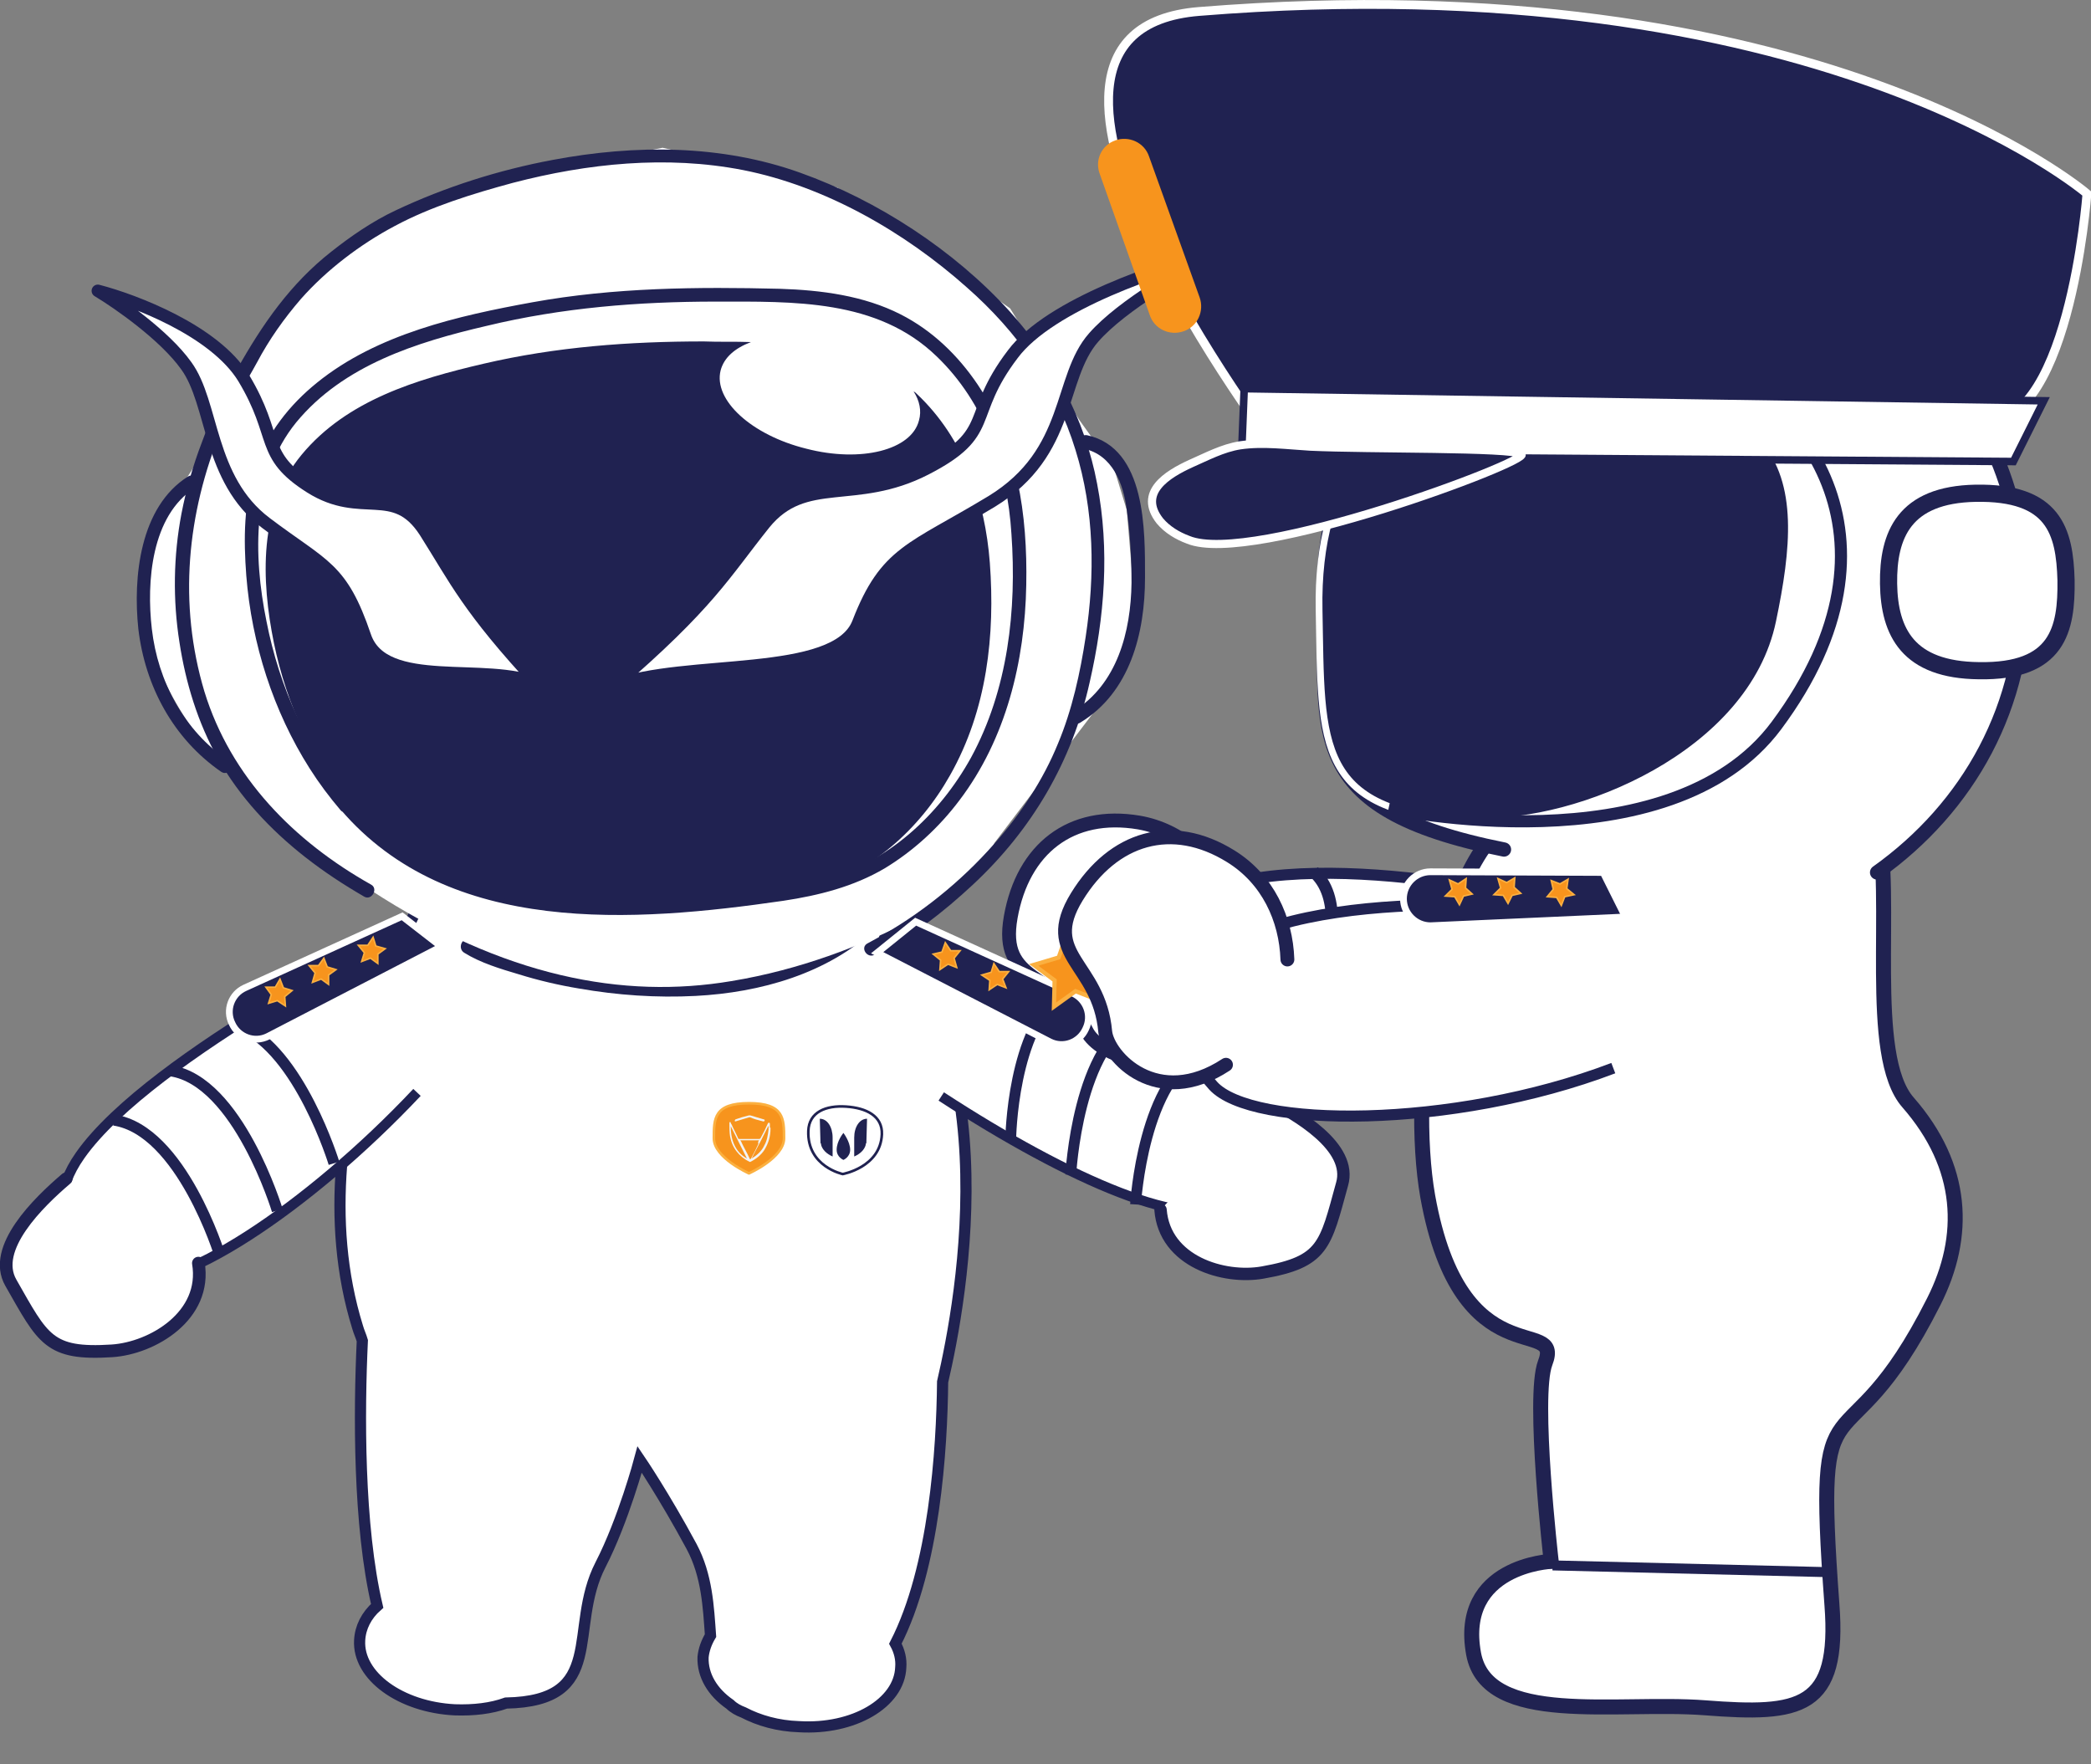 <svg width="64" height="54" viewBox="0 0 64 54" fill="none" xmlns="http://www.w3.org/2000/svg">
<rect x="0" y="0" width="64" height="54" fill="#808080" stroke="none"/>
<g clip-path="url(#clip0)">
<path d="M27.57 51.031C27.591 50.783 27.529 50.535 27.405 50.308C28.603 47.974 28.83 44.36 28.851 42.295C29.429 39.817 31.04 31.267 26.083 27.57C20.259 23.213 13.32 26.785 13.32 26.785C13.32 26.785 8.901 34.034 10.946 40.622C10.987 40.767 11.049 40.891 11.09 41.035C10.987 43.204 10.966 46.694 11.544 49.151C11.214 49.44 11.028 49.812 11.008 50.205C10.946 51.299 12.267 52.249 13.919 52.332C14.498 52.352 15.035 52.29 15.489 52.125C18.607 52.063 17.368 49.853 18.38 47.892C19.082 46.529 19.578 44.67 19.578 44.67C19.578 44.67 20.322 45.764 21.168 47.334C21.643 48.222 21.684 49.193 21.747 50.06C21.623 50.267 21.54 50.494 21.519 50.721C21.499 51.278 21.808 51.795 22.345 52.166C22.449 52.27 22.593 52.352 22.758 52.414C23.233 52.662 23.812 52.827 24.452 52.848C26.125 52.951 27.529 52.125 27.57 51.031Z" fill="white" stroke="#202251" stroke-width="0.342" stroke-miterlimit="10"/>
<path d="M26.909 28.665C26.909 28.665 35.315 30.565 38.103 32.96C40.065 34.654 38.433 36.306 37.71 36.822C36.451 37.731 32.775 36.141 28.809 33.559" fill="white"/>
<path d="M26.909 28.665C26.909 28.665 35.315 30.565 38.103 32.96C40.065 34.654 38.433 36.306 37.71 36.822C36.451 37.731 32.775 36.141 28.809 33.559" stroke="#202251" stroke-width="0.303" stroke-miterlimit="10"/>
<path d="M30.936 34.86C30.936 34.86 30.978 31.473 32.527 30.358" stroke="#202251" stroke-width="0.331" stroke-miterlimit="10"/>
<path d="M32.774 35.955C32.774 35.955 32.981 31.907 34.86 31.143" stroke="#202251" stroke-width="0.331" stroke-miterlimit="10"/>
<path d="M34.757 36.864C34.757 36.864 34.984 32.94 36.864 32.175" stroke="#202251" stroke-width="0.331" stroke-miterlimit="10"/>
<path d="M35.521 37.029C35.645 38.619 37.462 39.156 38.64 38.949C40.519 38.619 40.56 38.123 41.077 36.244C41.407 35.108 39.714 34.117 38.722 33.621" fill="white"/>
<path d="M35.521 37.029C35.645 38.619 37.462 39.156 38.64 38.949C40.519 38.619 40.56 38.123 41.077 36.244C41.407 35.108 39.714 34.117 38.722 33.621" stroke="#202251" stroke-width="0.379" stroke-miterlimit="10" stroke-linecap="round" stroke-linejoin="round"/>
<path d="M12.536 28.355C12.536 28.355 4.626 32.279 2.458 35.356C0.929 37.524 2.953 38.764 3.8 39.115C5.287 39.714 9.438 36.967 12.763 33.435" fill="white"/>
<path d="M12.536 28.355C12.536 28.355 4.626 32.279 2.458 35.356C0.929 37.524 2.953 38.764 3.8 39.115C5.287 39.714 9.438 36.967 12.763 33.435" stroke="#202251" stroke-width="0.311" stroke-miterlimit="10"/>
<path d="M10.223 35.604C10.223 35.604 9.17 32.155 7.352 31.411" stroke="#202251" stroke-width="0.339" stroke-miterlimit="10"/>
<path d="M8.488 37.049C8.488 37.049 7.29 33.084 5.225 32.774" stroke="#202251" stroke-width="0.339" stroke-miterlimit="10"/>
<path d="M6.733 38.433C6.733 38.433 5.555 34.592 3.49 34.282" stroke="#202251" stroke-width="0.339" stroke-miterlimit="10"/>
<path d="M6.072 38.66C6.34 40.271 4.667 41.263 3.428 41.345C1.487 41.469 1.322 40.994 0.331 39.259C-0.268 38.206 1.177 36.802 2.024 36.079" fill="white"/>
<path d="M6.072 38.66C6.34 40.271 4.667 41.263 3.428 41.345C1.487 41.469 1.322 40.994 0.331 39.259C-0.268 38.206 1.177 36.802 2.024 36.079" stroke="#202251" stroke-width="0.388" stroke-miterlimit="10" stroke-linecap="round" stroke-linejoin="round"/>
<path d="M24.741 34.613C24.762 34.034 25.278 33.828 25.897 33.869C26.517 33.91 27.013 34.158 26.992 34.716C26.951 35.728 25.794 35.934 25.794 35.934C25.794 35.934 24.7 35.707 24.741 34.613Z" fill="white" stroke="#202251" stroke-width="0.08" stroke-miterlimit="10"/>
<path d="M26.496 35.046C26.455 35.191 26.331 35.315 26.145 35.397V34.819C26.145 34.489 26.311 34.241 26.538 34.241L26.517 34.984C26.496 35.005 26.496 35.026 26.496 35.046Z" fill="#202251"/>
<path d="M25.133 35.046C25.175 35.191 25.299 35.315 25.484 35.397V34.819C25.484 34.489 25.319 34.241 25.092 34.241L25.113 34.984C25.133 35.005 25.133 35.026 25.133 35.046Z" fill="#202251"/>
<path d="M25.815 34.675C25.815 34.675 26.021 34.943 26.021 35.191C26.021 35.418 25.815 35.501 25.815 35.501C25.815 35.501 25.608 35.418 25.608 35.191C25.608 34.922 25.815 34.675 25.815 34.675Z" fill="#202251"/>
<path d="M14.208 29.16C14.704 29.47 15.323 29.656 15.881 29.821C16.48 30.007 17.099 30.152 17.719 30.255C18.896 30.461 20.094 30.544 21.292 30.482C23.274 30.379 25.34 29.8 26.806 28.417C26.889 28.334 26.785 28.19 26.682 28.252C25.03 29.387 23.13 29.883 21.147 29.966C19.991 30.007 18.834 29.924 17.698 29.718C17.162 29.615 16.625 29.491 16.088 29.326C15.509 29.16 14.952 28.892 14.373 28.747C14.126 28.685 14.002 29.036 14.208 29.16Z" fill="#202251"/>
<path d="M29.8 27.033C29.8 27.033 26.661 29.326 22.386 30.028C19.082 30.585 15.427 29.904 11.338 27.24C3.283 21.994 4.461 17.657 4.461 17.657C4.461 17.657 4.708 16.108 5.762 14.559C6.815 13.011 6.567 11.235 9.624 8.55C12.68 5.865 14.415 5.659 14.415 5.659L20.28 4.523L25.629 5.741L30.916 9.438L33.043 12.866L34.096 14.332L34.488 15.613L34.778 19.103L33.91 21.23L30.441 25.794L29.8 27.033Z" fill="white"/>
<path d="M5.762 14.58C4.275 15.509 4.068 17.678 4.234 19.247C4.44 21.003 5.307 22.614 6.774 23.625C7.001 23.77 7.207 23.419 6.98 23.274C5.638 22.366 4.832 20.858 4.647 19.247C4.481 17.822 4.626 15.778 5.968 14.931C6.196 14.807 5.989 14.456 5.762 14.58Z" fill="#202251"/>
<path d="M11.358 27.075C9.004 25.753 7.063 23.791 6.257 21.168C5.452 18.483 5.721 15.716 6.774 13.155C7.063 12.432 7.497 11.772 7.868 11.09C8.24 10.388 8.694 9.748 9.211 9.149C9.995 8.261 11.028 7.476 12.081 6.918C13.197 6.319 14.477 5.927 15.695 5.597C17.988 4.998 20.404 4.75 22.738 5.204C25.257 5.7 27.694 7.104 29.594 8.798C31.122 10.14 32.32 11.813 32.919 13.775C33.497 15.633 33.518 17.595 33.229 19.495C33.063 20.59 32.816 21.726 32.382 22.758C31.928 23.873 31.246 24.906 30.441 25.815C29.408 26.992 28.148 28.004 26.785 28.747C26.703 28.789 26.641 28.83 26.558 28.871C26.31 28.995 26.538 29.346 26.765 29.222C27.88 28.706 28.892 27.901 29.78 27.075C31.597 25.381 32.816 23.295 33.353 20.879C33.807 18.896 33.972 16.831 33.58 14.807C33.208 12.825 32.237 11.008 30.895 9.521C29.202 7.662 26.868 6.134 24.493 5.287C22.077 4.42 19.433 4.42 16.914 4.895C15.262 5.204 13.63 5.721 12.102 6.443C11.4 6.774 10.739 7.228 10.14 7.703C8.901 8.674 8.034 9.913 7.249 11.317C6.836 12.04 6.464 12.742 6.175 13.548C5.906 14.25 5.7 14.973 5.555 15.716C5.307 17.017 5.287 18.36 5.493 19.661C5.679 20.879 6.051 22.118 6.67 23.213C7.331 24.39 8.281 25.402 9.335 26.228C9.913 26.682 10.512 27.075 11.152 27.446C11.379 27.57 11.586 27.198 11.358 27.075Z" fill="#202251"/>
<path d="M10.718 24.493C9.397 22.924 8.55 21.024 8.157 19.02C7.744 16.996 7.703 14.601 9.066 12.928C10.512 11.173 12.763 10.47 14.89 9.975C17.203 9.417 19.537 9.231 21.912 9.231C24.287 9.231 26.847 9.149 28.665 10.904C30.152 12.329 30.833 14.332 30.957 16.336C31.122 18.669 30.854 21.106 29.718 23.192C28.747 24.947 27.157 26.414 25.195 26.93C23.915 27.26 22.552 27.364 21.251 27.488C19.908 27.611 18.545 27.673 17.203 27.529C14.766 27.302 12.329 26.372 10.718 24.493C10.553 24.287 10.264 24.596 10.429 24.782C13.754 28.665 19.413 28.231 23.977 27.57C25.071 27.405 26.125 27.137 27.075 26.579C27.962 26.042 28.747 25.319 29.367 24.493C30.792 22.614 31.37 20.239 31.411 17.905C31.453 15.757 31.143 13.589 29.924 11.771C29.326 10.883 28.541 10.119 27.57 9.624C26.434 9.045 25.133 8.88 23.873 8.839C21.354 8.777 18.793 8.798 16.294 9.252C14.023 9.665 11.544 10.223 9.706 11.71C8.86 12.391 8.178 13.258 7.827 14.291C7.455 15.344 7.455 16.521 7.538 17.616C7.703 19.702 8.364 21.767 9.479 23.522C9.768 23.977 10.078 24.39 10.429 24.803C10.594 24.989 10.883 24.7 10.718 24.493Z" fill="#202251"/>
<path d="M33.167 13.733C34.055 13.919 34.385 14.807 34.488 15.613C34.592 16.336 34.633 17.1 34.633 17.843C34.612 19.33 34.199 20.941 32.857 21.767C32.63 21.912 32.836 22.263 33.063 22.118C34.592 21.189 35.046 19.371 35.046 17.678C35.046 16.253 35.087 13.713 33.27 13.32C33.001 13.279 32.898 13.671 33.167 13.733Z" fill="#202251"/>
<path d="M30.296 17.224C30.151 15.323 29.511 13.424 28.066 12.06C28.024 12.019 28.004 11.999 27.962 11.978C28.148 12.267 28.21 12.577 28.128 12.866C27.9 13.775 26.352 14.167 24.679 13.733C23.006 13.32 21.829 12.246 22.056 11.338C22.159 10.945 22.49 10.656 22.985 10.47C22.51 10.45 22.015 10.47 21.54 10.45C19.268 10.45 17.017 10.615 14.807 11.131C12.763 11.606 10.615 12.246 9.231 13.919C7.909 15.509 7.992 17.761 8.384 19.681C8.777 21.581 9.603 23.378 10.863 24.865C12.432 26.661 14.766 27.529 17.079 27.777C18.38 27.901 19.681 27.859 20.961 27.756C22.221 27.653 23.522 27.549 24.741 27.24C26.62 26.765 28.148 25.381 29.078 23.729C30.213 21.726 30.461 19.433 30.296 17.224Z" fill="#202251"/>
<path d="M26.269 19.061C25.588 20.817 20.962 20.156 18.773 21.003C21.705 18.483 22.159 17.575 23.398 16.026C24.638 14.498 26.166 15.468 28.334 14.353C30.503 13.238 29.553 12.742 30.998 10.842C32.134 9.314 35.604 8.157 37.173 7.786C36.306 8.219 34.344 9.335 33.477 10.326C32.382 11.565 32.816 13.837 30.358 15.344C27.901 16.831 27.116 16.872 26.269 19.061Z" fill="white" stroke="#202251" stroke-width="0.381" stroke-linejoin="round"/>
<path d="M11.172 19.475C11.751 21.168 14.911 20.239 16.48 20.941C14.312 18.607 13.94 17.74 13.011 16.274C12.06 14.807 11.069 15.902 9.5 14.911C7.93 13.919 8.55 13.382 7.455 11.565C6.567 10.119 4.11 9.19 2.994 8.901C3.614 9.273 5.039 10.264 5.7 11.193C6.546 12.35 6.361 14.663 8.137 16.005C9.913 17.348 10.45 17.348 11.172 19.475Z" fill="white" stroke="#202251" stroke-width="0.381" stroke-linejoin="round"/>
<path d="M48.16 27.777C48.16 27.777 40.725 25.794 36.884 27.281C34.179 28.334 35.294 30.689 35.852 31.515C36.843 32.96 42.935 33.766 48.077 32.527" fill="white"/>
<path d="M48.16 27.777C48.16 27.777 40.725 25.794 36.884 27.281C34.179 28.334 35.294 30.689 35.852 31.515C36.843 32.96 42.935 33.766 48.077 32.527" stroke="#202251" stroke-width="0.339" stroke-miterlimit="10"/>
<path d="M45.372 32.94C45.372 32.94 47.809 28.892 46.136 27.384" stroke="#202251" stroke-width="0.371" stroke-miterlimit="10"/>
<path d="M42.419 33.064C42.419 33.064 44.959 28.417 43.286 26.909" stroke="#202251" stroke-width="0.371" stroke-miterlimit="10"/>
<path d="M39.197 32.816C39.197 32.816 41.903 28.19 40.209 26.682" stroke="#202251" stroke-width="0.371" stroke-miterlimit="10"/>
<path d="M37.07 31.164C35.624 33.249 33.621 32.258 33.27 31.577C32.299 29.677 30.565 30.152 30.936 28.066C31.308 25.98 32.774 24.823 34.86 25.175C36.161 25.402 37.132 26.331 37.648 27.467" fill="white"/>
<path d="M37.07 31.164C35.624 33.249 33.621 32.258 33.27 31.577C32.299 29.677 30.565 30.152 30.936 28.066C31.308 25.98 32.774 24.823 34.86 25.175C36.161 25.402 37.132 26.331 37.648 27.467" stroke="#202251" stroke-width="0.424" stroke-miterlimit="10" stroke-linecap="round" stroke-linejoin="round"/>
<path d="M21.85 34.84C21.85 34.241 21.85 33.766 22.924 33.766C23.997 33.766 23.997 34.241 23.997 34.84C23.997 35.438 22.924 35.913 22.924 35.913C22.924 35.913 21.85 35.438 21.85 34.84Z" fill="#F7941D" stroke="#FBB040" stroke-width="0.079" stroke-miterlimit="10"/>
<path d="M23.584 34.53C23.584 34.778 23.523 34.984 23.399 35.191C23.295 35.356 23.13 35.48 22.965 35.562H22.944C22.614 35.397 22.407 35.129 22.345 34.778C22.325 34.654 22.325 34.509 22.325 34.385V34.365C22.325 34.344 22.325 34.344 22.345 34.344C22.366 34.344 22.366 34.344 22.366 34.365C22.366 34.385 22.387 34.406 22.387 34.406C22.449 34.55 22.531 34.695 22.593 34.84C22.593 34.86 22.614 34.86 22.634 34.86C22.841 34.86 23.027 34.86 23.233 34.86C23.254 34.86 23.254 34.86 23.275 34.84C23.357 34.695 23.44 34.53 23.502 34.385C23.502 34.365 23.523 34.365 23.543 34.365C23.564 34.365 23.564 34.385 23.564 34.406C23.564 34.447 23.564 34.489 23.564 34.53C23.584 34.489 23.584 34.509 23.584 34.53ZM23.006 35.459C23.171 35.356 23.316 35.232 23.399 35.046C23.481 34.902 23.502 34.736 23.523 34.571C23.523 34.53 23.523 34.509 23.523 34.468C23.502 34.468 23.502 34.489 23.502 34.489C23.357 34.778 23.213 35.067 23.068 35.335C23.047 35.377 23.027 35.418 23.006 35.459ZM23.233 34.902C23.213 34.902 23.213 34.902 23.233 34.902C23.047 34.902 22.862 34.902 22.676 34.902C22.655 34.902 22.655 34.922 22.676 34.922C22.758 35.108 22.862 35.273 22.944 35.459C22.944 35.459 22.944 35.48 22.965 35.48C22.965 35.48 22.965 35.48 22.986 35.459C23.068 35.315 23.151 35.149 23.213 35.005C23.192 34.964 23.213 34.922 23.233 34.902ZM22.862 35.459C22.696 35.129 22.531 34.798 22.366 34.468C22.366 34.654 22.387 34.84 22.469 35.026C22.552 35.211 22.676 35.356 22.862 35.459Z" fill="#F3F4F4"/>
<path d="M22.51 34.323C22.49 34.323 22.49 34.323 22.49 34.303C22.49 34.282 22.49 34.282 22.51 34.261C22.572 34.241 22.634 34.22 22.696 34.199C22.779 34.179 22.841 34.158 22.923 34.138C22.944 34.138 22.944 34.138 22.965 34.138C23.109 34.179 23.233 34.22 23.378 34.261C23.398 34.261 23.419 34.282 23.398 34.303C23.398 34.323 23.378 34.323 23.357 34.323C23.274 34.303 23.213 34.282 23.13 34.261C23.068 34.241 23.006 34.22 22.965 34.199C22.944 34.199 22.944 34.199 22.923 34.199C22.779 34.241 22.655 34.282 22.51 34.323C22.531 34.323 22.51 34.323 22.51 34.323Z" fill="#F3F4F4"/>
<path d="M12.308 28.045L7.496 30.234C7.083 30.42 6.898 30.916 7.104 31.329C7.29 31.742 7.786 31.928 8.199 31.721L13.506 28.974L12.308 28.045Z" fill="#202251" stroke="white" stroke-width="0.207" stroke-miterlimit="10"/>
<path d="M11.42 28.685L11.503 28.954L11.792 29.036L11.565 29.202V29.491L11.338 29.326L11.069 29.429L11.152 29.16L10.966 28.933H11.255L11.42 28.685Z" fill="#F7941D" stroke="#FBB040" stroke-width="0.046" stroke-miterlimit="10"/>
<path d="M9.913 29.326L10.016 29.594L10.285 29.677L10.057 29.842V30.131L9.83 29.966L9.562 30.069L9.644 29.78L9.459 29.553H9.748L9.913 29.326Z" fill="#F7941D" stroke="#FBB040" stroke-width="0.046" stroke-miterlimit="10"/>
<path d="M8.57 29.966L8.674 30.234L8.942 30.317L8.715 30.503L8.736 30.792L8.488 30.627L8.219 30.709L8.302 30.441L8.137 30.214H8.426L8.57 29.966Z" fill="#F7941D" stroke="#FBB040" stroke-width="0.046" stroke-miterlimit="10"/>
<path d="M28.025 28.21L32.836 30.399C33.249 30.585 33.435 31.081 33.229 31.494C33.043 31.907 32.547 32.093 32.134 31.887L26.847 29.16L28.025 28.21Z" fill="#202251" stroke="white" stroke-width="0.207" stroke-miterlimit="10"/>
<path d="M28.933 28.851L28.83 29.14L28.561 29.202L28.789 29.387L28.768 29.677L29.016 29.511L29.284 29.615L29.202 29.326L29.388 29.098H29.099L28.933 28.851Z" fill="#F7941D" stroke="#FBB040" stroke-width="0.046" stroke-miterlimit="10"/>
<path d="M30.42 29.491L30.337 29.759L30.048 29.842L30.296 30.007L30.276 30.296L30.523 30.131L30.792 30.234L30.689 29.966L30.874 29.738H30.585L30.42 29.491Z" fill="#F7941D" stroke="#FBB040" stroke-width="0.046" stroke-miterlimit="10"/>
<path d="M32.671 28.541L32.403 29.305L31.639 29.532L32.279 30.007L32.258 30.812L32.919 30.337L33.663 30.627L33.435 29.842L33.931 29.222L33.126 29.202L32.671 28.541Z" fill="#F7941D" stroke="#FBB040" stroke-width="0.128" stroke-miterlimit="10"/>
<path d="M57.453 25.071C57.99 27.529 57.123 32.299 58.403 33.745C60.117 35.707 60.2 37.834 59.188 39.837C56.4 45.372 55.512 41.531 56.07 49.11C56.317 52.311 55.099 52.497 52.187 52.27C49.482 52.063 45.517 52.848 45.103 50.618C44.608 47.912 47.478 47.788 47.478 47.788C47.478 47.788 46.9 42.749 47.293 41.717C47.871 40.23 44.711 42.254 43.699 36.616C43.121 33.332 43.885 27.013 46.074 25.195" fill="white"/>
<path d="M57.453 25.071C57.99 27.529 57.123 32.299 58.403 33.745C60.117 35.707 60.2 37.834 59.188 39.837C56.4 45.372 55.512 41.531 56.07 49.11C56.317 52.311 55.099 52.497 52.187 52.27C49.482 52.063 45.517 52.848 45.103 50.618C44.608 47.912 47.478 47.788 47.478 47.788C47.478 47.788 46.9 42.749 47.293 41.717C47.871 40.23 44.711 42.254 43.699 36.616C43.121 33.332 43.885 27.013 46.074 25.195" stroke="#202251" stroke-width="0.459" stroke-miterlimit="10"/>
<path d="M46.033 26.001C39.817 24.762 40.601 22.449 40.519 18.36C40.395 12.453 45.083 7.559 51.01 7.435C56.937 7.311 61.811 11.999 61.935 17.926C62.017 21.602 60.241 24.72 57.453 26.703" fill="white"/>
<path d="M46.033 26.001C39.817 24.762 40.601 22.449 40.519 18.36C40.395 12.453 45.083 7.559 51.01 7.435C56.937 7.311 61.811 11.999 61.935 17.926C62.017 21.602 60.241 24.72 57.453 26.703" stroke="#202251" stroke-width="0.437" stroke-miterlimit="10" stroke-linecap="round" stroke-linejoin="round"/>
<path d="M40.374 18.669C40.292 14.518 42.254 12.329 45.269 11.999C55.306 10.904 55.388 14.601 54.459 19.041C53.612 23.109 48.263 25.257 45.248 25.133C40.209 24.947 40.457 22.82 40.374 18.669Z" fill="#202251" stroke="white" stroke-width="0.207" stroke-miterlimit="10"/>
<path d="M42.192 12.205C42.192 12.205 45.826 8.901 51.836 10.925C55.078 12.02 58.672 16.418 54.376 22.201C51.093 26.62 42.501 24.741 42.501 24.741" stroke="#202251" stroke-width="0.371" stroke-miterlimit="10"/>
<path d="M48.883 27.963C48.883 27.963 41.242 26.93 37.628 28.913C35.087 30.296 36.471 32.506 37.132 33.229C38.309 34.53 44.443 34.571 49.379 32.692" fill="white"/>
<path d="M48.883 27.963C48.883 27.963 41.242 26.93 37.628 28.913C35.087 30.296 36.471 32.506 37.132 33.229C38.309 34.53 44.443 34.571 49.379 32.692" stroke="#202251" stroke-width="0.339" stroke-miterlimit="10"/>
<path d="M37.524 32.589C35.418 33.972 33.91 32.341 33.828 31.577C33.642 29.47 31.845 29.264 32.96 27.446C34.076 25.629 35.872 25.092 37.669 26.207C38.805 26.909 39.362 28.128 39.404 29.367" fill="white"/>
<path d="M37.524 32.589C35.418 33.972 33.91 32.341 33.828 31.577C33.642 29.47 31.845 29.264 32.96 27.446C34.076 25.629 35.872 25.092 37.669 26.207C38.805 26.909 39.362 28.128 39.404 29.367" stroke="#202251" stroke-width="0.424" stroke-miterlimit="10" stroke-linecap="round" stroke-linejoin="round"/>
<path d="M63.236 17.761C63.194 16.253 62.864 15.055 60.468 15.097C58.279 15.138 57.784 16.377 57.804 17.864C57.825 19.351 58.403 20.507 60.572 20.528C62.988 20.569 63.256 19.268 63.236 17.761Z" fill="white" stroke="#202251" stroke-width="0.526" stroke-miterlimit="10"/>
<path d="M55.966 48.119L47.52 47.912" stroke="#202251" stroke-width="0.306" stroke-miterlimit="10"/>
<path d="M39.114 13.837C39.114 13.837 57.577 12.247 60.448 12.887C63.319 13.527 63.876 5.927 63.876 5.927C63.876 5.927 55.615 -1.177 36.698 0.351C29.284 0.95 39.114 13.837 39.114 13.837Z" fill="#202251" stroke="white" stroke-width="0.27" stroke-miterlimit="10"/>
<path d="M62.554 12.267L38.082 11.896L37.999 13.961L61.625 14.126L62.554 12.267Z" fill="white" stroke="#202251" stroke-width="0.231" stroke-miterlimit="10"/>
<path d="M35.501 15.943C35.728 16.212 36.037 16.398 36.368 16.521C38.309 17.327 46.88 14.105 46.57 13.899C46.26 13.692 41.882 13.754 40.106 13.671C39.404 13.63 38.66 13.527 37.958 13.63C37.421 13.713 36.925 13.981 36.45 14.188C35.728 14.518 34.819 15.076 35.501 15.943Z" fill="#202251" stroke="white" stroke-width="0.249" stroke-miterlimit="10"/>
<path d="M34.137 4.296C34.55 4.151 35.026 4.357 35.17 4.791L36.719 9.107C36.864 9.52 36.657 9.995 36.223 10.14C35.81 10.285 35.335 10.078 35.191 9.644L33.662 5.328C33.497 4.894 33.724 4.44 34.137 4.296Z" fill="#F7941D"/>
<path d="M49.069 26.703L43.782 26.682C43.328 26.682 42.956 27.054 42.956 27.508C42.956 27.962 43.328 28.334 43.782 28.334L49.75 28.066L49.069 26.703Z" fill="#202251" stroke="white" stroke-width="0.207" stroke-miterlimit="10"/>
<path d="M47.995 26.909L47.954 27.198L48.181 27.384L47.892 27.446L47.788 27.715L47.644 27.467L47.355 27.446L47.541 27.219L47.479 26.951L47.747 27.054L47.995 26.909Z" fill="#F7941D" stroke="#FBB040" stroke-width="0.046" stroke-miterlimit="10"/>
<path d="M46.363 26.868L46.343 27.157L46.549 27.343L46.281 27.405L46.157 27.653L46.012 27.405L45.723 27.384L45.93 27.178L45.847 26.889L46.115 27.012L46.363 26.868Z" fill="#F7941D" stroke="#FBB040" stroke-width="0.046" stroke-miterlimit="10"/>
<path d="M44.876 26.889L44.856 27.178L45.062 27.364L44.794 27.426L44.67 27.694L44.525 27.446L44.236 27.426L44.443 27.219L44.36 26.93L44.629 27.054L44.876 26.889Z" fill="#F7941D" stroke="#FBB040" stroke-width="0.046" stroke-miterlimit="10"/>
</g>
<defs>
<clipPath id="clip0">
<rect width="64" height="53.034" fill="white"/>
</clipPath>
</defs>
</svg>
